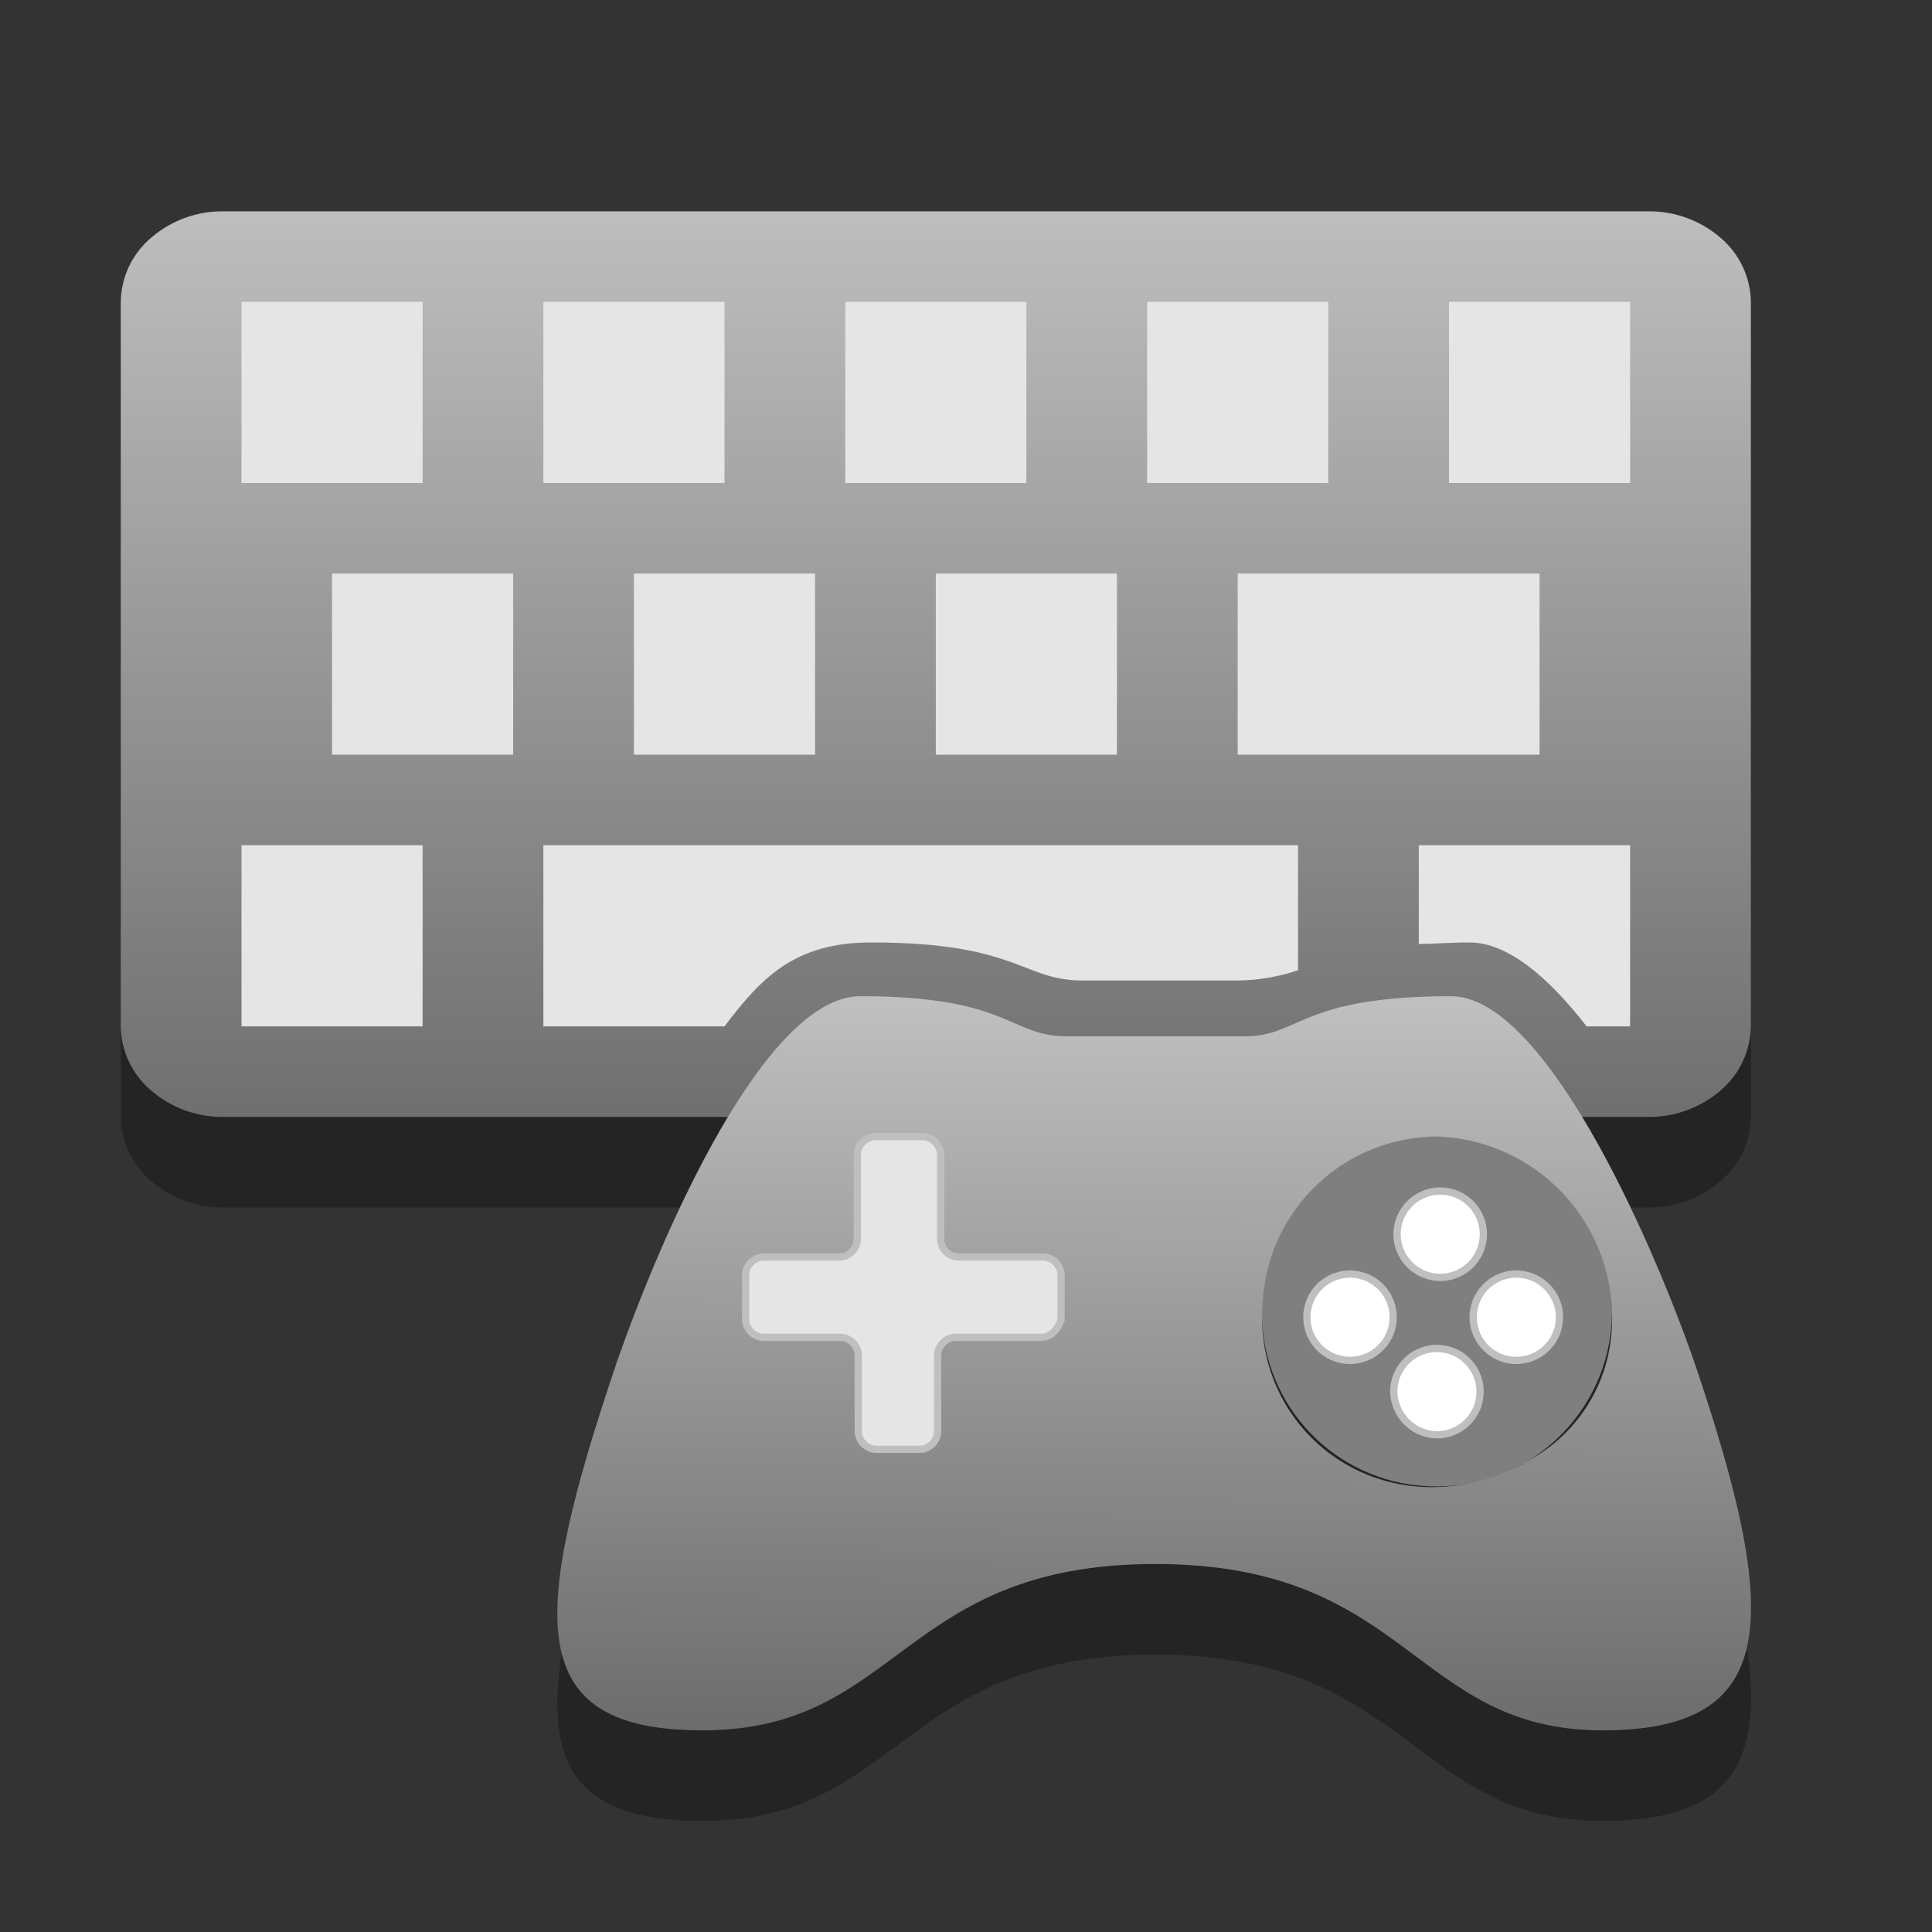 <svg width="64" height="64" viewBox="0 0 64 64" fill="none" xmlns="http://www.w3.org/2000/svg">
<rect x="0" y="0" width="64" height="64" fill="#333333" stroke="none"/>
<g clip-path="url(#clip0_10717_30076)">
<path opacity="0.3" fill-rule="evenodd" clip-rule="evenodd" d="M4 13V37C4.006 37.404 4.099 37.802 4.271 38.168C4.444 38.534 4.692 38.858 5 39.12C5.661 39.692 6.506 40.004 7.38 40H54.62C55.494 40.004 56.339 39.692 57 39.12C57.308 38.858 57.556 38.534 57.729 38.168C57.901 37.802 57.994 37.404 58 37V13C57.994 12.596 57.901 12.198 57.729 11.832C57.556 11.466 57.308 11.142 57 10.88C56.339 10.308 55.494 9.996 54.62 10H7.38C6.506 9.996 5.661 10.308 5 10.88C4.692 11.142 4.444 11.466 4.271 11.832C4.099 12.198 4.006 12.596 4 13V13Z" fill="black"/>
<path fill-rule="evenodd" clip-rule="evenodd" d="M4 10V34C4.006 34.404 4.099 34.802 4.271 35.168C4.444 35.534 4.692 35.858 5 36.12C5.661 36.692 6.506 37.004 7.38 37H54.62C55.494 37.004 56.339 36.692 57 36.12C57.308 35.858 57.556 35.534 57.729 35.168C57.901 34.802 57.994 34.404 58 34V10C57.994 9.596 57.901 9.198 57.729 8.832C57.556 8.466 57.308 8.142 57 7.88C56.339 7.308 55.494 6.996 54.62 7H7.38C6.506 6.996 5.661 7.308 5 7.88C4.692 8.142 4.444 8.466 4.271 8.832C4.099 9.198 4.006 9.596 4 10V10Z" fill="url(#paint0_linear_10717_30076)"/>
<path d="M44 16H38V10H44V16ZM34 10H28V16H34V10ZM54 10H48V16H54V10ZM31 25H37V19H31V25ZM41 19V25H51V19H41ZM54 28H47V31.27C47.49 31.27 48 31.22 48.68 31.22C49.95 31.22 51.29 32.37 52.56 34H54V28ZM8 34H14V28H8V34ZM24 10H18V16H24V10ZM14 10H8V16H14V10ZM11 25H17V19H11V25ZM21 25H27V19H21V25ZM28.86 31.22C33.72 31.22 33.86 32.48 35.86 32.48H41C41.681 32.473 42.355 32.358 43 32.14V28H18V34H24C25.23 32.37 26.34 31.22 28.86 31.22Z" fill="#E5E5E5"/>
<path opacity="0.3" fill-rule="evenodd" clip-rule="evenodd" d="M56.14 48.16C54.62 43.79 51.11 36 48.07 36C43.07 36 43.07 37.33 41.23 37.33H35.34C33.44 37.33 33.44 36 28.5 36C25.36 36 21.94 43.79 20.42 48.16C17.57 56.61 17.29 60.32 23.27 60.32C29.83 60.32 29.83 54.81 38.27 54.81C46.71 54.81 46.82 60.32 53.09 60.32C59 60.32 59 56.61 56.14 48.16Z" fill="black"/>
<path d="M47.59 49.24C48.738 49.242 49.861 48.903 50.816 48.267C51.771 47.63 52.516 46.724 52.957 45.664C53.397 44.604 53.513 43.437 53.289 42.311C53.066 41.185 52.513 40.151 51.701 39.339C50.889 38.527 49.855 37.974 48.729 37.751C47.603 37.528 46.436 37.643 45.376 38.083C44.316 38.524 43.41 39.269 42.773 40.224C42.137 41.179 41.798 42.302 41.8 43.45C41.796 44.212 41.943 44.966 42.233 45.67C42.522 46.375 42.949 47.015 43.487 47.553C44.025 48.092 44.665 48.518 45.37 48.807C46.074 49.097 46.828 49.244 47.59 49.24V49.24Z" fill="#7F7F7F"/>
<path fill-rule="evenodd" clip-rule="evenodd" d="M56.14 45.16C54.62 40.79 51.11 33 48.07 33C43.07 33 43.07 34.33 41.23 34.33H35.34C33.44 34.33 33.44 33 28.5 33C25.36 33 21.94 40.79 20.42 45.16C17.57 53.61 17.29 57.32 23.27 57.32C29.83 57.32 29.83 51.81 38.27 51.81C46.71 51.81 46.82 57.32 53.09 57.32C59 57.32 59 53.61 56.14 45.16ZM34.48 44.3H31.63C31.483 44.312 31.344 44.375 31.24 44.48C31.135 44.584 31.072 44.723 31.06 44.87V47.44C31.051 47.588 30.988 47.728 30.883 47.833C30.778 47.938 30.638 48.001 30.49 48.01H29C28.853 47.998 28.714 47.935 28.61 47.83C28.505 47.726 28.442 47.587 28.43 47.44V44.87C28.421 44.722 28.358 44.582 28.253 44.477C28.148 44.373 28.008 44.309 27.86 44.3H25.27C25.122 44.291 24.982 44.227 24.878 44.123C24.773 44.018 24.709 43.878 24.7 43.73V42.21C24.709 42.062 24.773 41.922 24.878 41.817C24.982 41.712 25.122 41.649 25.27 41.64H27.83C27.978 41.631 28.118 41.568 28.223 41.463C28.328 41.358 28.391 41.218 28.4 41.07V38.22C28.412 38.073 28.475 37.934 28.58 37.83C28.684 37.725 28.823 37.661 28.97 37.65H30.59C30.737 37.661 30.876 37.725 30.98 37.83C31.085 37.934 31.149 38.073 31.16 38.22V41.07C31.169 41.218 31.233 41.358 31.337 41.463C31.442 41.568 31.582 41.631 31.73 41.64H34.58C34.727 41.651 34.866 41.715 34.97 41.82C35.075 41.924 35.139 42.063 35.15 42.21V43.73C35 44.11 34.77 44.3 34.48 44.3ZM50.48 48.48C45.92 50.86 41.36 47.48 41.84 42.97C41.961 41.518 42.623 40.165 43.696 39.179C44.769 38.193 46.173 37.648 47.63 37.65C48.478 37.682 49.31 37.893 50.071 38.27C50.831 38.648 51.503 39.182 52.041 39.838C52.58 40.493 52.974 41.256 53.196 42.075C53.418 42.895 53.464 43.752 53.33 44.59C53.196 45.423 52.863 46.211 52.36 46.888C51.857 47.565 51.198 48.111 50.44 48.48H50.48Z" fill="url(#paint1_linear_10717_30076)"/>
<path d="M47.59 42.31C47.787 42.327 47.986 42.302 48.173 42.238C48.36 42.174 48.532 42.072 48.677 41.938C48.823 41.804 48.939 41.641 49.019 41.46C49.098 41.279 49.139 41.083 49.139 40.885C49.139 40.687 49.098 40.491 49.019 40.31C48.939 40.129 48.823 39.966 48.677 39.832C48.532 39.699 48.36 39.596 48.173 39.532C47.986 39.468 47.787 39.443 47.59 39.46C47.233 39.49 46.9 39.653 46.657 39.917C46.414 40.181 46.279 40.526 46.279 40.885C46.279 41.243 46.414 41.589 46.657 41.853C46.9 42.117 47.233 42.28 47.59 42.31V42.31Z" fill="white" stroke="#BFBFBF" stroke-width="0.24" stroke-miterlimit="10"/>
<path d="M50.35 45.06C50.707 45.03 51.04 44.867 51.283 44.603C51.526 44.339 51.66 43.993 51.66 43.635C51.66 43.276 51.526 42.931 51.283 42.667C51.04 42.403 50.707 42.24 50.35 42.21C50.153 42.193 49.954 42.218 49.767 42.282C49.58 42.346 49.408 42.449 49.263 42.582C49.117 42.716 49.001 42.879 48.921 43.06C48.842 43.241 48.8 43.437 48.8 43.635C48.8 43.833 48.842 44.029 48.921 44.21C49.001 44.391 49.117 44.554 49.263 44.688C49.408 44.822 49.58 44.924 49.767 44.988C49.954 45.052 50.153 45.077 50.35 45.06V45.06Z" fill="white" stroke="#BFBFBF" stroke-width="0.24" stroke-miterlimit="10"/>
<path d="M44.84 45.06C45.197 45.03 45.53 44.867 45.773 44.603C46.016 44.339 46.151 43.993 46.151 43.635C46.151 43.276 46.016 42.931 45.773 42.667C45.53 42.403 45.197 42.24 44.84 42.21C44.643 42.193 44.444 42.218 44.257 42.282C44.07 42.346 43.898 42.449 43.752 42.582C43.607 42.716 43.491 42.879 43.411 43.06C43.332 43.241 43.291 43.437 43.291 43.635C43.291 43.833 43.332 44.029 43.411 44.21C43.491 44.391 43.607 44.554 43.752 44.688C43.898 44.822 44.07 44.924 44.257 44.988C44.444 45.052 44.643 45.077 44.84 45.06V45.06Z" fill="white" stroke="#BFBFBF" stroke-width="0.24" stroke-miterlimit="10"/>
<path d="M47.59 47.53C47.874 47.532 48.151 47.45 48.388 47.293C48.625 47.137 48.81 46.914 48.919 46.652C49.029 46.39 49.058 46.102 49.003 45.824C48.948 45.545 48.812 45.289 48.611 45.089C48.41 44.888 48.155 44.752 47.877 44.697C47.598 44.642 47.31 44.671 47.048 44.781C46.786 44.89 46.563 45.075 46.407 45.312C46.25 45.548 46.168 45.826 46.17 46.11C46.18 46.483 46.333 46.839 46.597 47.103C46.861 47.367 47.217 47.52 47.59 47.53V47.53Z" fill="white" stroke="#BFBFBF" stroke-width="0.24" stroke-miterlimit="10"/>
<path fill-rule="evenodd" clip-rule="evenodd" d="M34.48 44.3H31.63C31.483 44.312 31.344 44.375 31.24 44.48C31.135 44.584 31.071 44.723 31.06 44.87V47.44C31.05 47.588 30.987 47.728 30.883 47.833C30.778 47.938 30.638 48.001 30.49 48.01H29C28.853 47.998 28.714 47.935 28.61 47.83C28.505 47.726 28.441 47.587 28.43 47.44V44.87C28.421 44.722 28.357 44.582 28.253 44.477C28.148 44.373 28.008 44.309 27.86 44.3H25.27C25.122 44.291 24.982 44.227 24.877 44.123C24.773 44.018 24.709 43.878 24.7 43.73V42.21C24.709 42.062 24.773 41.922 24.877 41.818C24.982 41.712 25.122 41.65 25.27 41.64H27.83C27.978 41.631 28.118 41.568 28.223 41.463C28.327 41.358 28.39 41.218 28.4 41.07V38.22C28.411 38.073 28.475 37.934 28.58 37.83C28.684 37.725 28.823 37.661 28.97 37.65H30.59C30.737 37.661 30.876 37.725 30.98 37.83C31.085 37.934 31.148 38.073 31.16 38.22V41.07C31.169 41.218 31.233 41.358 31.337 41.463C31.442 41.568 31.582 41.631 31.73 41.64H34.58C34.727 41.651 34.866 41.715 34.97 41.82C35.075 41.924 35.139 42.063 35.15 42.21V43.73C35 44.11 34.77 44.3 34.48 44.3Z" fill="#E5E5E5" stroke="#BFBFBF" stroke-width="0.24" stroke-miterlimit="10"/>
</g>
<defs>
<linearGradient id="paint0_linear_10717_30076" x1="31" y1="7" x2="31" y2="37" gradientUnits="userSpaceOnUse">
<stop stop-color="#BEBEBE"/>
<stop offset="1" stop-color="#6F6F6F"/>
</linearGradient>
<linearGradient id="paint1_linear_10717_30076" x1="38.32" y1="33.28" x2="38.18" y2="64.36" gradientUnits="userSpaceOnUse">
<stop stop-color="#BFBFBF"/>
<stop offset="1" stop-color="#545454"/>
</linearGradient>
<clipPath id="clip0_10717_30076">
<rect width="54" height="53.32" fill="white" transform="translate(4 7)"/>
</clipPath>
</defs>
</svg>
